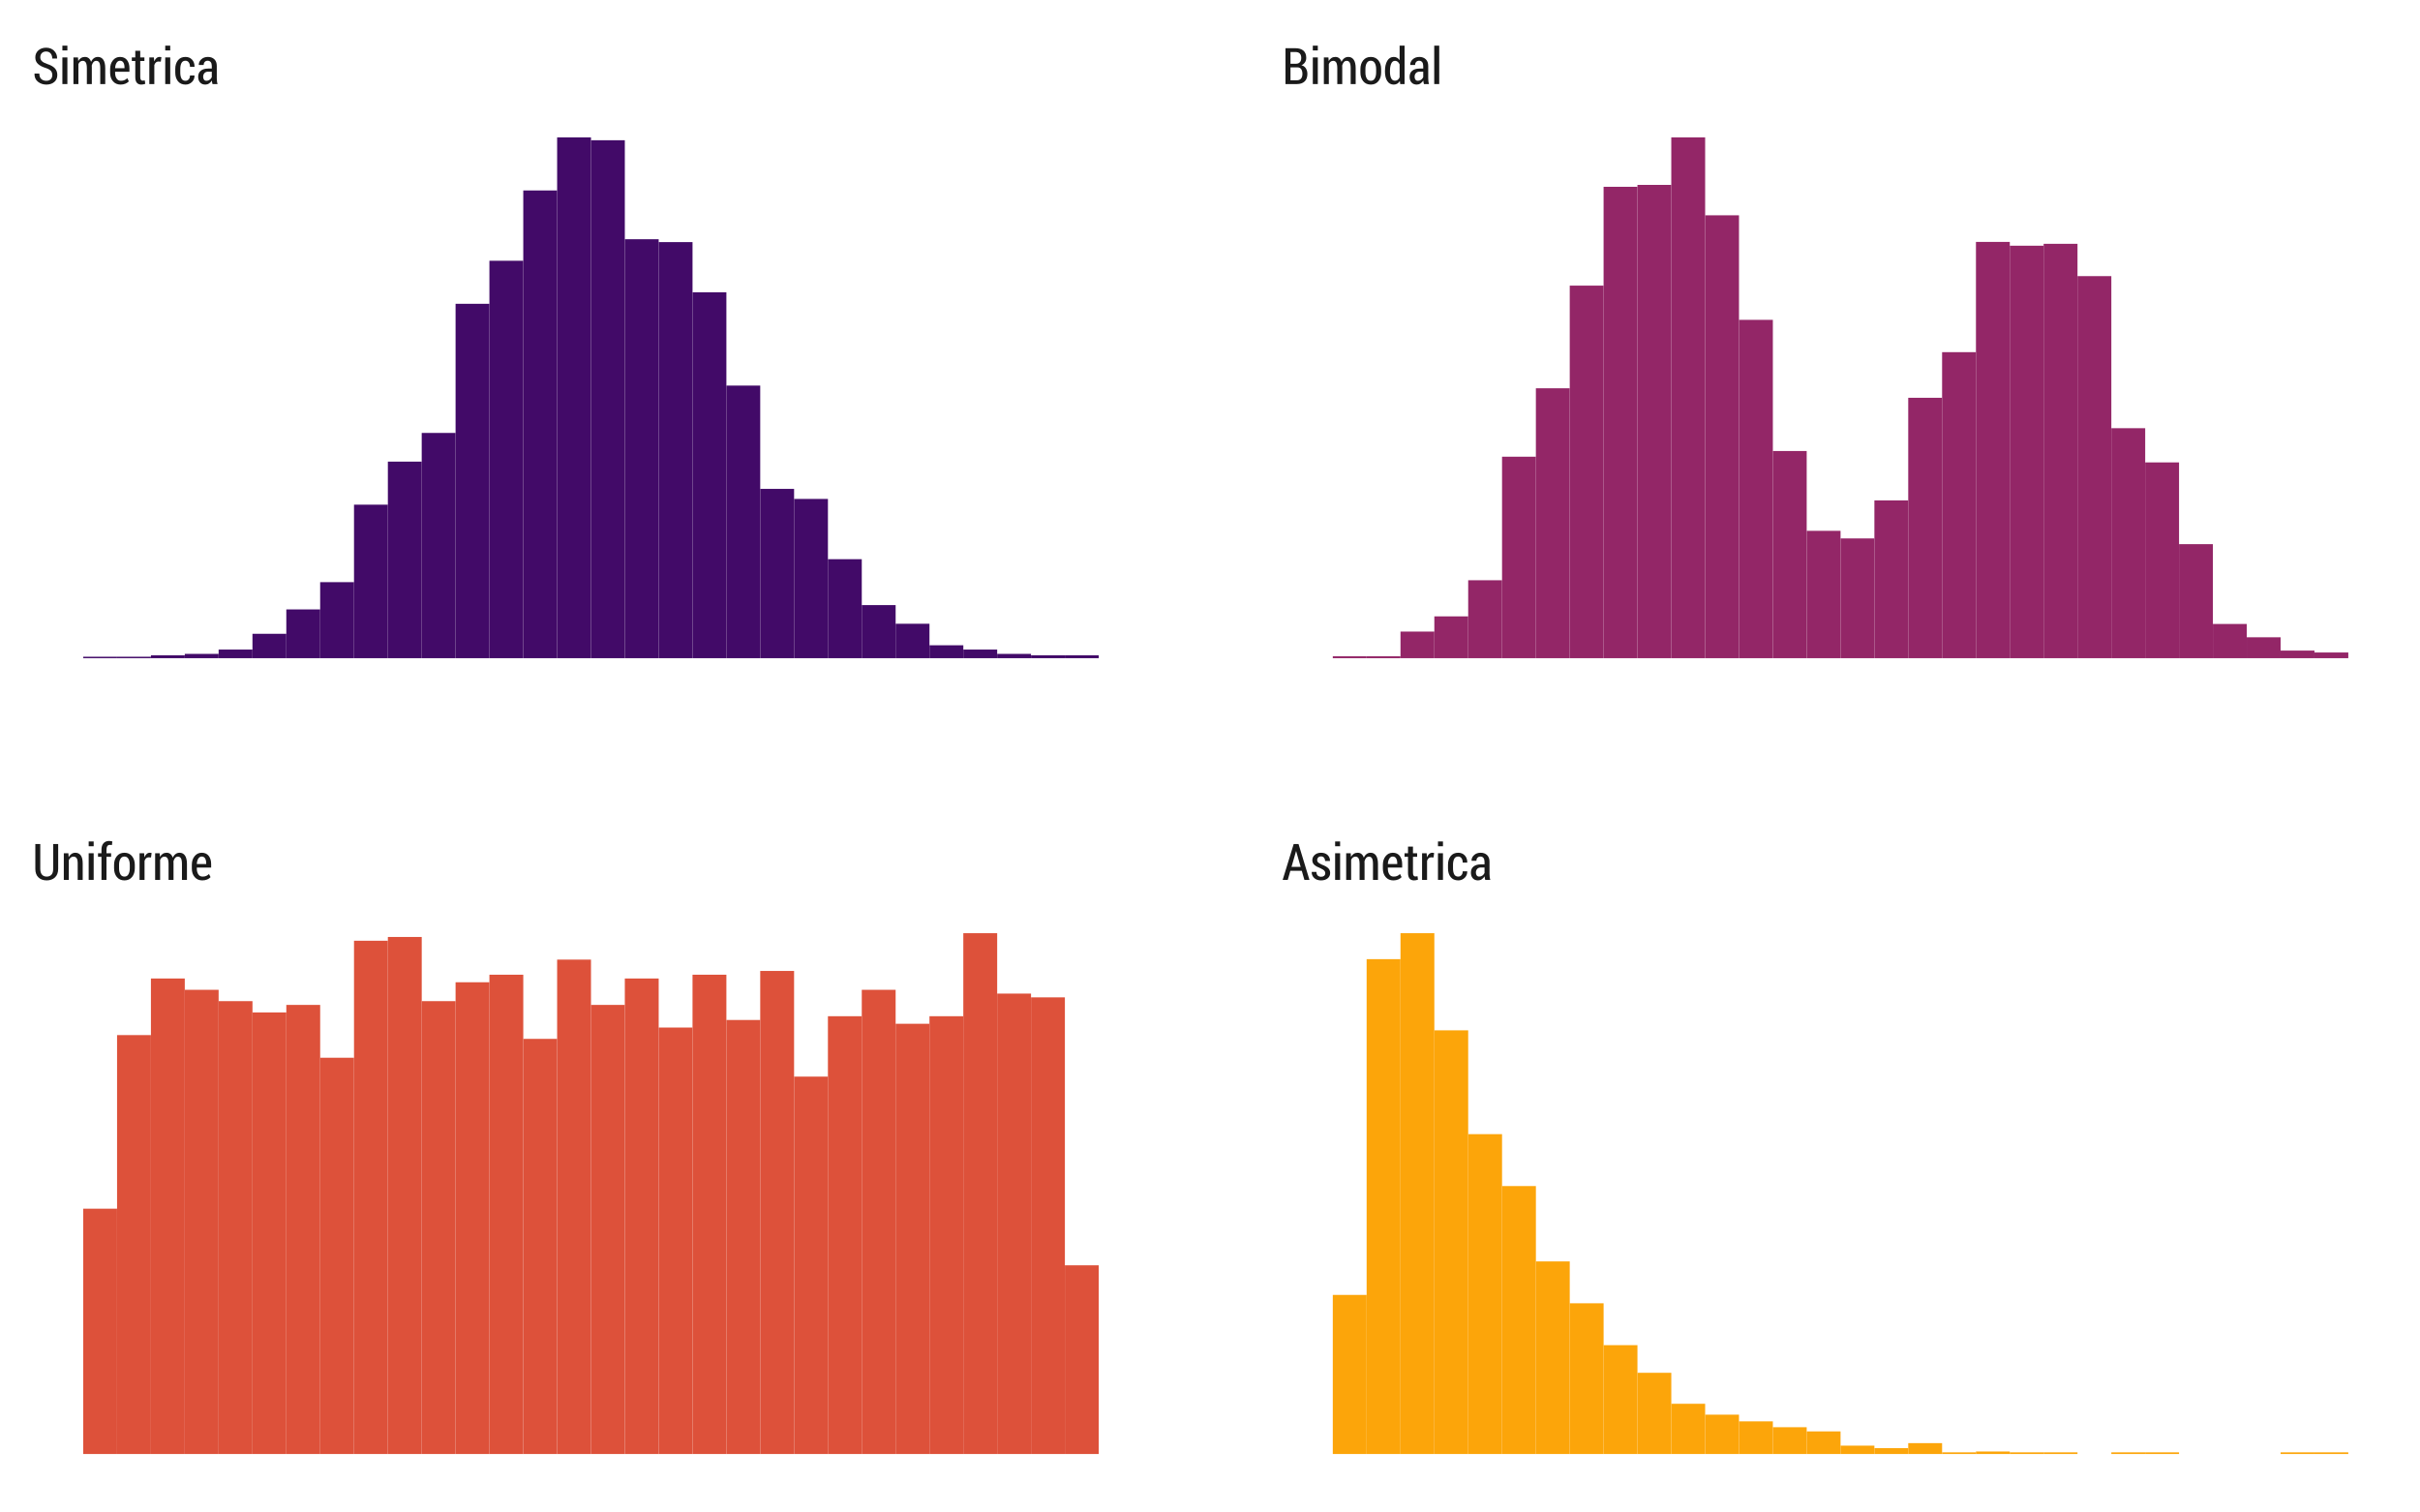 <?xml version="1.0" encoding="UTF-8"?>
<svg xmlns="http://www.w3.org/2000/svg" xmlns:xlink="http://www.w3.org/1999/xlink" width="576pt" height="360pt" viewBox="0 0 576 360" version="1.1">
<defs>
<g>
<symbol overflow="visible" id="glyph0-0">
<path style="stroke:none;" d="M 6.125 -8.531 L 6.125 -2.617 C 6.121 -1.734 5.867 -1.059 5.363 -0.586 C 4.855 -0.113 4.195 0.121 3.383 0.125 C 2.57 0.121 1.922 -0.113 1.43 -0.586 C 0.934 -1.059 0.684 -1.734 0.688 -2.617 L 0.688 -8.531 L 1.863 -8.531 L 1.863 -2.617 C 1.863 -2.004 2 -1.547 2.273 -1.242 C 2.547 -0.934 2.914 -0.777 3.383 -0.781 C 3.863 -0.777 4.246 -0.926 4.523 -1.227 C 4.797 -1.52 4.934 -1.984 4.938 -2.617 L 4.938 -8.531 Z M 6.125 -8.531 "/>
</symbol>
<symbol overflow="visible" id="glyph0-1">
<path style="stroke:none;" d="M 1.758 -6.34 L 1.82 -5.402 C 1.996 -5.73 2.219 -5.988 2.488 -6.176 C 2.758 -6.363 3.062 -6.457 3.406 -6.457 C 3.953 -6.457 4.387 -6.25 4.699 -5.84 C 5.008 -5.43 5.16 -4.793 5.164 -3.93 L 5.164 0 L 3.973 0 L 3.973 -3.922 C 3.973 -4.508 3.887 -4.926 3.719 -5.168 C 3.551 -5.41 3.297 -5.531 2.961 -5.531 C 2.711 -5.531 2.496 -5.453 2.312 -5.305 C 2.121 -5.148 1.969 -4.945 1.859 -4.695 L 1.859 0 L 0.668 0 L 0.668 -6.34 Z M 1.758 -6.34 "/>
</symbol>
<symbol overflow="visible" id="glyph0-2">
<path style="stroke:none;" d="M 1.945 0 L 0.758 0 L 0.758 -6.34 L 1.945 -6.34 Z M 1.945 -8.004 L 0.758 -8.004 L 0.758 -9.141 L 1.945 -9.141 Z M 1.945 -8.004 "/>
</symbol>
<symbol overflow="visible" id="glyph0-3">
<path style="stroke:none;" d="M 1.094 0 L 1.094 -5.492 L 0.273 -5.492 L 0.273 -6.34 L 1.094 -6.34 L 1.094 -7.156 C 1.09 -7.824 1.25 -8.344 1.578 -8.715 C 1.898 -9.078 2.352 -9.262 2.938 -9.266 C 3.047 -9.262 3.164 -9.25 3.281 -9.23 C 3.398 -9.207 3.531 -9.18 3.688 -9.141 L 3.57 -8.266 C 3.5 -8.285 3.426 -8.301 3.344 -8.312 C 3.262 -8.324 3.176 -8.332 3.082 -8.332 C 2.816 -8.332 2.617 -8.23 2.484 -8.027 C 2.352 -7.824 2.285 -7.531 2.285 -7.156 L 2.285 -6.34 L 3.391 -6.34 L 3.391 -5.492 L 2.285 -5.492 L 2.285 0 Z M 1.094 0 "/>
</symbol>
<symbol overflow="visible" id="glyph0-4">
<path style="stroke:none;" d="M 0.445 -3.57 C 0.445 -4.406 0.664 -5.098 1.105 -5.641 C 1.543 -6.184 2.145 -6.457 2.914 -6.457 C 3.672 -6.457 4.273 -6.184 4.715 -5.645 C 5.156 -5.102 5.379 -4.41 5.379 -3.57 L 5.379 -2.758 C 5.379 -1.91 5.156 -1.219 4.719 -0.68 C 4.277 -0.145 3.68 0.121 2.918 0.125 C 2.148 0.121 1.543 -0.145 1.105 -0.68 C 0.664 -1.219 0.445 -1.91 0.445 -2.758 Z M 1.633 -2.766 C 1.629 -2.184 1.734 -1.707 1.949 -1.336 C 2.156 -0.965 2.48 -0.777 2.918 -0.781 C 3.34 -0.777 3.656 -0.965 3.867 -1.336 C 4.078 -1.707 4.184 -2.184 4.188 -2.766 L 4.188 -3.574 C 4.184 -4.145 4.078 -4.617 3.867 -4.992 C 3.656 -5.367 3.336 -5.555 2.914 -5.555 C 2.477 -5.555 2.156 -5.367 1.949 -4.996 C 1.734 -4.621 1.629 -4.148 1.633 -3.574 Z M 1.633 -2.766 "/>
</symbol>
<symbol overflow="visible" id="glyph0-5">
<path style="stroke:none;" d="M 3.41 -5.336 L 2.852 -5.367 C 2.605 -5.367 2.402 -5.293 2.242 -5.145 C 2.078 -4.996 1.953 -4.785 1.867 -4.516 L 1.867 0 L 0.68 0 L 0.68 -6.34 L 1.766 -6.34 L 1.852 -5.383 C 1.984 -5.719 2.156 -5.98 2.371 -6.172 C 2.586 -6.359 2.836 -6.457 3.117 -6.457 C 3.195 -6.457 3.273 -6.449 3.355 -6.434 C 3.438 -6.418 3.504 -6.402 3.551 -6.387 Z M 3.41 -5.336 "/>
</symbol>
<symbol overflow="visible" id="glyph0-6">
<path style="stroke:none;" d="M 1.766 -6.34 L 1.828 -5.477 C 2 -5.785 2.219 -6.027 2.484 -6.199 C 2.75 -6.371 3.059 -6.457 3.414 -6.457 C 3.762 -6.457 4.062 -6.359 4.312 -6.164 C 4.562 -5.969 4.75 -5.676 4.883 -5.285 C 5.039 -5.652 5.258 -5.938 5.535 -6.145 C 5.805 -6.352 6.129 -6.457 6.508 -6.457 C 7.047 -6.457 7.473 -6.234 7.785 -5.789 C 8.094 -5.344 8.25 -4.668 8.25 -3.766 L 8.25 0 L 7.062 0 L 7.062 -3.773 C 7.059 -4.422 6.98 -4.875 6.82 -5.137 C 6.656 -5.398 6.418 -5.531 6.109 -5.531 C 5.84 -5.531 5.613 -5.426 5.434 -5.223 C 5.25 -5.012 5.121 -4.742 5.039 -4.406 C 5.031 -4.438 5.031 -4.387 5.043 -4.258 C 5.047 -4.125 5.051 -4.031 5.055 -3.973 L 5.055 0 L 3.875 0 L 3.875 -3.773 C 3.871 -4.402 3.789 -4.852 3.629 -5.125 C 3.461 -5.395 3.223 -5.531 2.914 -5.531 C 2.66 -5.531 2.449 -5.461 2.273 -5.324 C 2.094 -5.184 1.957 -4.992 1.863 -4.746 L 1.863 0 L 0.68 0 L 0.68 -6.34 Z M 1.766 -6.34 "/>
</symbol>
<symbol overflow="visible" id="glyph0-7">
<path style="stroke:none;" d="M 2.969 0.125 C 2.215 0.121 1.613 -0.137 1.16 -0.66 C 0.707 -1.18 0.48 -1.852 0.48 -2.672 L 0.48 -3.598 C 0.48 -4.426 0.699 -5.109 1.145 -5.648 C 1.586 -6.188 2.152 -6.457 2.836 -6.457 C 3.555 -6.457 4.105 -6.211 4.492 -5.719 C 4.879 -5.227 5.074 -4.566 5.074 -3.742 L 5.074 -2.922 L 1.664 -2.922 L 1.664 -2.672 C 1.664 -2.125 1.781 -1.672 2.023 -1.316 C 2.258 -0.957 2.602 -0.777 3.047 -0.781 C 3.375 -0.777 3.656 -0.828 3.891 -0.934 C 4.125 -1.035 4.348 -1.188 4.559 -1.391 L 4.934 -0.648 C 4.73 -0.422 4.461 -0.238 4.129 -0.094 C 3.789 0.051 3.402 0.121 2.969 0.125 Z M 2.836 -5.555 C 2.492 -5.555 2.215 -5.387 2.008 -5.051 C 1.801 -4.715 1.688 -4.289 1.664 -3.773 L 3.898 -3.773 L 3.898 -4.016 C 3.895 -4.465 3.805 -4.836 3.629 -5.125 C 3.445 -5.41 3.184 -5.555 2.836 -5.555 Z M 2.836 -5.555 "/>
</symbol>
<symbol overflow="visible" id="glyph0-8">
<path style="stroke:none;" d="M 4.703 -2.156 L 1.984 -2.156 L 1.367 0 L 0.156 0 L 2.781 -8.531 L 3.93 -8.531 L 6.531 0 L 5.328 0 Z M 2.262 -3.102 L 4.438 -3.102 L 3.367 -6.828 L 3.336 -6.828 Z M 2.262 -3.102 "/>
</symbol>
<symbol overflow="visible" id="glyph0-9">
<path style="stroke:none;" d="M 3.633 -1.586 C 3.633 -1.832 3.551 -2.039 3.391 -2.211 C 3.227 -2.379 2.922 -2.566 2.473 -2.773 C 1.816 -3.023 1.332 -3.293 1.02 -3.582 C 0.707 -3.867 0.551 -4.242 0.551 -4.699 C 0.551 -5.184 0.742 -5.598 1.125 -5.941 C 1.508 -6.285 2.012 -6.457 2.641 -6.457 C 3.293 -6.457 3.812 -6.27 4.199 -5.902 C 4.586 -5.531 4.773 -5.074 4.758 -4.523 L 4.746 -4.488 L 3.602 -4.488 C 3.598 -4.785 3.512 -5.043 3.348 -5.262 C 3.176 -5.48 2.941 -5.59 2.641 -5.59 C 2.34 -5.59 2.109 -5.504 1.945 -5.336 C 1.781 -5.168 1.699 -4.973 1.699 -4.746 C 1.699 -4.504 1.77 -4.312 1.91 -4.172 C 2.051 -4.031 2.359 -3.848 2.836 -3.621 C 3.5 -3.383 3.992 -3.109 4.312 -2.809 C 4.633 -2.504 4.793 -2.117 4.797 -1.648 C 4.793 -1.117 4.594 -0.691 4.199 -0.367 C 3.797 -0.039 3.273 0.121 2.633 0.125 C 1.93 0.121 1.379 -0.074 0.977 -0.469 C 0.574 -0.867 0.383 -1.332 0.406 -1.863 L 0.414 -1.898 L 1.523 -1.898 C 1.539 -1.484 1.652 -1.188 1.863 -1.008 C 2.074 -0.828 2.336 -0.738 2.648 -0.738 C 2.953 -0.738 3.191 -0.816 3.371 -0.973 C 3.543 -1.129 3.633 -1.332 3.633 -1.586 Z M 3.633 -1.586 "/>
</symbol>
<symbol overflow="visible" id="glyph0-10">
<path style="stroke:none;" d="M 2.195 -7.914 L 2.195 -6.34 L 3.188 -6.34 L 3.188 -5.492 L 2.195 -5.492 L 2.195 -1.719 C 2.191 -1.387 2.242 -1.152 2.344 -1.016 C 2.441 -0.875 2.566 -0.809 2.727 -0.809 C 2.816 -0.809 2.902 -0.812 2.984 -0.824 C 3.062 -0.836 3.16 -0.855 3.27 -0.879 L 3.391 -0.059 C 3.258 -0.004 3.109 0.039 2.945 0.074 C 2.777 0.105 2.605 0.121 2.43 0.125 C 1.98 0.121 1.633 -0.023 1.387 -0.316 C 1.137 -0.613 1.012 -1.078 1.016 -1.719 L 1.016 -5.492 L 0.188 -5.492 L 0.188 -6.34 L 1.016 -6.34 L 1.016 -7.914 Z M 2.195 -7.914 "/>
</symbol>
<symbol overflow="visible" id="glyph0-11">
<path style="stroke:none;" d="M 2.883 -0.781 C 3.18 -0.777 3.43 -0.891 3.633 -1.121 C 3.836 -1.348 3.938 -1.656 3.938 -2.039 L 5.004 -2.039 L 5.016 -2.004 C 5.031 -1.406 4.828 -0.902 4.41 -0.492 C 3.988 -0.082 3.48 0.121 2.883 0.125 C 2.094 0.121 1.488 -0.145 1.066 -0.68 C 0.645 -1.215 0.434 -1.895 0.438 -2.727 L 0.438 -3.598 C 0.434 -4.426 0.645 -5.109 1.066 -5.648 C 1.488 -6.188 2.09 -6.457 2.875 -6.457 C 3.512 -6.457 4.031 -6.242 4.438 -5.812 C 4.836 -5.383 5.031 -4.828 5.023 -4.156 L 5.004 -4.117 L 3.938 -4.117 C 3.938 -4.543 3.84 -4.891 3.648 -5.156 C 3.453 -5.422 3.195 -5.555 2.875 -5.555 C 2.418 -5.555 2.098 -5.367 1.91 -5 C 1.723 -4.629 1.629 -4.164 1.629 -3.605 L 1.629 -2.73 C 1.629 -2.156 1.723 -1.688 1.91 -1.324 C 2.098 -0.961 2.422 -0.777 2.883 -0.781 Z M 2.883 -0.781 "/>
</symbol>
<symbol overflow="visible" id="glyph0-12">
<path style="stroke:none;" d="M 3.906 0 C 3.863 -0.145 3.828 -0.285 3.801 -0.426 C 3.773 -0.562 3.758 -0.703 3.75 -0.844 C 3.57 -0.555 3.348 -0.32 3.086 -0.145 C 2.816 0.035 2.523 0.121 2.203 0.125 C 1.664 0.121 1.242 -0.043 0.945 -0.383 C 0.641 -0.719 0.492 -1.172 0.492 -1.742 C 0.492 -2.344 0.695 -2.82 1.109 -3.168 C 1.516 -3.512 2.098 -3.684 2.848 -3.688 L 3.734 -3.688 L 3.734 -4.332 C 3.73 -4.715 3.645 -5.016 3.477 -5.23 C 3.301 -5.445 3.059 -5.555 2.742 -5.555 C 2.453 -5.555 2.223 -5.457 2.051 -5.262 C 1.879 -5.066 1.793 -4.824 1.793 -4.535 L 0.664 -4.543 L 0.645 -4.578 C 0.625 -5.062 0.82 -5.5 1.23 -5.883 C 1.637 -6.266 2.164 -6.457 2.82 -6.457 C 3.441 -6.457 3.949 -6.27 4.34 -5.902 C 4.727 -5.531 4.922 -5.008 4.922 -4.324 L 4.922 -1.383 C 4.922 -1.137 4.934 -0.898 4.965 -0.672 C 4.988 -0.441 5.039 -0.219 5.109 0 Z M 2.473 -0.781 C 2.75 -0.777 3 -0.859 3.23 -1.027 C 3.457 -1.188 3.625 -1.395 3.734 -1.645 L 3.734 -2.945 L 2.828 -2.945 C 2.465 -2.941 2.184 -2.824 1.98 -2.594 C 1.777 -2.359 1.676 -2.074 1.68 -1.738 C 1.676 -1.449 1.746 -1.219 1.887 -1.043 C 2.023 -0.867 2.219 -0.777 2.473 -0.781 Z M 2.473 -0.781 "/>
</symbol>
<symbol overflow="visible" id="glyph0-13">
<path style="stroke:none;" d="M 4.727 -2.148 C 4.723 -2.551 4.609 -2.883 4.387 -3.141 C 4.156 -3.398 3.762 -3.625 3.199 -3.82 C 2.387 -4.062 1.762 -4.383 1.328 -4.781 C 0.895 -5.18 0.68 -5.703 0.68 -6.355 C 0.68 -7.023 0.918 -7.574 1.402 -8.008 C 1.879 -8.438 2.5 -8.652 3.266 -8.656 C 4.047 -8.652 4.684 -8.402 5.168 -7.906 C 5.652 -7.406 5.887 -6.809 5.871 -6.105 L 5.859 -6.07 L 4.719 -6.07 C 4.715 -6.566 4.586 -6.969 4.332 -7.281 C 4.074 -7.59 3.715 -7.746 3.25 -7.75 C 2.809 -7.746 2.469 -7.617 2.227 -7.359 C 1.984 -7.102 1.863 -6.77 1.867 -6.367 C 1.863 -6.004 1.992 -5.699 2.254 -5.449 C 2.508 -5.199 2.934 -4.973 3.531 -4.773 C 4.309 -4.527 4.902 -4.195 5.309 -3.781 C 5.715 -3.359 5.918 -2.82 5.918 -2.16 C 5.918 -1.457 5.676 -0.902 5.195 -0.492 C 4.715 -0.082 4.086 0.121 3.305 0.125 C 2.543 0.121 1.875 -0.102 1.309 -0.551 C 0.738 -1.004 0.465 -1.641 0.484 -2.461 L 0.5 -2.496 L 1.641 -2.496 C 1.641 -1.91 1.793 -1.477 2.102 -1.199 C 2.406 -0.918 2.809 -0.777 3.305 -0.781 C 3.75 -0.777 4.098 -0.902 4.348 -1.152 C 4.598 -1.398 4.723 -1.73 4.727 -2.148 Z M 4.727 -2.148 "/>
</symbol>
<symbol overflow="visible" id="glyph0-14">
<path style="stroke:none;" d="M 0.828 0 L 0.828 -8.531 L 3.203 -8.531 C 4.008 -8.531 4.637 -8.34 5.09 -7.957 C 5.539 -7.574 5.766 -7 5.766 -6.234 C 5.766 -5.828 5.66 -5.469 5.457 -5.16 C 5.246 -4.848 4.965 -4.621 4.605 -4.477 C 5.066 -4.375 5.418 -4.133 5.668 -3.75 C 5.91 -3.367 6.035 -2.922 6.039 -2.414 C 6.035 -1.625 5.812 -1.023 5.375 -0.617 C 4.93 -0.203 4.32 0 3.539 0 Z M 2.016 -3.977 L 2.016 -0.902 L 3.539 -0.902 C 3.961 -0.902 4.285 -1.031 4.516 -1.289 C 4.742 -1.547 4.855 -1.918 4.859 -2.406 C 4.855 -2.887 4.758 -3.27 4.566 -3.551 C 4.367 -3.832 4.066 -3.973 3.664 -3.977 Z M 2.016 -4.836 L 3.32 -4.836 C 3.707 -4.832 4.016 -4.953 4.242 -5.191 C 4.465 -5.426 4.574 -5.766 4.578 -6.215 C 4.574 -6.684 4.457 -7.035 4.227 -7.273 C 3.992 -7.508 3.652 -7.629 3.203 -7.629 L 2.016 -7.629 Z M 2.016 -4.836 "/>
</symbol>
<symbol overflow="visible" id="glyph0-15">
<path style="stroke:none;" d="M 0.457 -3.094 C 0.457 -4.102 0.637 -4.914 1.004 -5.531 C 1.367 -6.148 1.883 -6.457 2.547 -6.457 C 2.84 -6.457 3.105 -6.391 3.34 -6.258 C 3.574 -6.125 3.773 -5.934 3.945 -5.684 L 3.945 -9.141 L 5.125 -9.141 L 5.125 0 L 4.09 0 L 4 -0.727 C 3.832 -0.449 3.625 -0.238 3.383 -0.094 C 3.133 0.051 2.855 0.121 2.543 0.125 C 1.883 0.121 1.367 -0.156 1.004 -0.719 C 0.637 -1.277 0.457 -2.027 0.457 -2.969 Z M 1.648 -2.969 C 1.645 -2.301 1.742 -1.773 1.934 -1.383 C 2.121 -0.992 2.422 -0.797 2.844 -0.797 C 3.094 -0.797 3.312 -0.867 3.5 -1.008 C 3.68 -1.148 3.828 -1.344 3.945 -1.602 L 3.945 -4.68 C 3.828 -4.941 3.68 -5.148 3.5 -5.301 C 3.312 -5.453 3.098 -5.531 2.852 -5.531 C 2.438 -5.531 2.133 -5.305 1.941 -4.855 C 1.742 -4.406 1.645 -3.82 1.648 -3.094 Z M 1.648 -2.969 "/>
</symbol>
<symbol overflow="visible" id="glyph0-16">
<path style="stroke:none;" d="M 1.945 0 L 0.758 0 L 0.758 -9.141 L 1.945 -9.141 Z M 1.945 0 "/>
</symbol>
</g>
<clipPath id="clip1">
  <path d="M 7.723 26.5 L 274.602 26.5 L 274.602 163.859 L 7.723 163.859 Z M 7.723 26.5 "/>
</clipPath>
<clipPath id="clip2">
  <path d="M 7.723 215.918 L 274.602 215.918 L 274.602 353.277 L 7.723 353.277 Z M 7.723 215.918 "/>
</clipPath>
<clipPath id="clip3">
  <path d="M 305.141 26.5 L 572.02 26.5 L 572.02 163.859 L 305.141 163.859 Z M 305.141 26.5 "/>
</clipPath>
<clipPath id="clip4">
  <path d="M 305.141 215.918 L 572.02 215.918 L 572.02 353.277 L 305.141 353.277 Z M 305.141 215.918 "/>
</clipPath>
<clipPath id="clip5">
  <path d="M 7.723 194.398 L 274.602 194.398 L 274.602 216.918 L 7.723 216.918 Z M 7.723 194.398 "/>
</clipPath>
<clipPath id="clip6">
  <path d="M 305.141 194.398 L 572.02 194.398 L 572.02 216.918 L 305.141 216.918 Z M 305.141 194.398 "/>
</clipPath>
<clipPath id="clip7">
  <path d="M 7.723 4.98 L 274.602 4.98 L 274.602 27.5 L 7.723 27.5 Z M 7.723 4.98 "/>
</clipPath>
<clipPath id="clip8">
  <path d="M 305.141 4.98 L 572.02 4.98 L 572.02 27.5 L 305.141 27.5 Z M 305.141 4.98 "/>
</clipPath>
</defs>
<g id="surface1">
<rect x="0" y="0" width="576" height="360" style="fill:rgb(100%,100%,100%);fill-opacity:1;stroke:none;"/>
<g clip-path="url(#clip1)" clip-rule="nonzero">
<path style=" stroke:none;fill-rule:nonzero;fill:rgb(25.882%,3.922%,40.784%);fill-opacity:1;" d="M 19.805 156.66 L 27.863 156.66 L 27.863 156.32 L 19.805 156.32 Z M 19.805 156.66 "/>
<path style=" stroke:none;fill-rule:nonzero;fill:rgb(25.882%,3.922%,40.784%);fill-opacity:1;" d="M 27.863 156.66 L 35.922 156.66 L 35.922 156.32 L 27.863 156.32 Z M 27.863 156.66 "/>
<path style=" stroke:none;fill-rule:nonzero;fill:rgb(25.882%,3.922%,40.784%);fill-opacity:1;" d="M 35.922 156.66 L 43.98 156.66 L 43.98 155.977 L 35.922 155.977 Z M 35.922 156.66 "/>
<path style=" stroke:none;fill-rule:nonzero;fill:rgb(25.882%,3.922%,40.784%);fill-opacity:1;" d="M 43.977 156.66 L 52.035 156.66 L 52.035 155.637 L 43.977 155.637 Z M 43.977 156.66 "/>
<path style=" stroke:none;fill-rule:nonzero;fill:rgb(25.882%,3.922%,40.784%);fill-opacity:1;" d="M 52.035 156.66 L 60.094 156.66 L 60.094 154.609 L 52.035 154.609 Z M 52.035 156.66 "/>
<path style=" stroke:none;fill-rule:nonzero;fill:rgb(25.882%,3.922%,40.784%);fill-opacity:1;" d="M 60.09 156.66 L 68.148 156.66 L 68.148 150.855 L 60.09 150.855 Z M 60.09 156.66 "/>
<path style=" stroke:none;fill-rule:nonzero;fill:rgb(25.882%,3.922%,40.784%);fill-opacity:1;" d="M 68.148 156.66 L 76.207 156.66 L 76.207 145.051 L 68.148 145.051 Z M 68.148 156.66 "/>
<path style=" stroke:none;fill-rule:nonzero;fill:rgb(25.882%,3.922%,40.784%);fill-opacity:1;" d="M 76.203 156.66 L 84.262 156.66 L 84.262 138.562 L 76.203 138.562 Z M 76.203 156.66 "/>
<path style=" stroke:none;fill-rule:nonzero;fill:rgb(25.882%,3.922%,40.784%);fill-opacity:1;" d="M 84.262 156.66 L 92.32 156.66 L 92.32 120.121 L 84.262 120.121 Z M 84.262 156.66 "/>
<path style=" stroke:none;fill-rule:nonzero;fill:rgb(25.882%,3.922%,40.784%);fill-opacity:1;" d="M 92.32 156.66 L 100.379 156.66 L 100.379 109.875 L 92.32 109.875 Z M 92.32 156.66 "/>
<path style=" stroke:none;fill-rule:nonzero;fill:rgb(25.882%,3.922%,40.784%);fill-opacity:1;" d="M 100.375 156.66 L 108.434 156.66 L 108.434 103.047 L 100.375 103.047 Z M 100.375 156.66 "/>
<path style=" stroke:none;fill-rule:nonzero;fill:rgb(25.882%,3.922%,40.784%);fill-opacity:1;" d="M 108.434 156.66 L 116.492 156.66 L 116.492 72.309 L 108.434 72.309 Z M 108.434 156.66 "/>
<path style=" stroke:none;fill-rule:nonzero;fill:rgb(25.882%,3.922%,40.784%);fill-opacity:1;" d="M 116.488 156.66 L 124.547 156.66 L 124.547 62.066 L 116.488 62.066 Z M 116.488 156.66 "/>
<path style=" stroke:none;fill-rule:nonzero;fill:rgb(25.882%,3.922%,40.784%);fill-opacity:1;" d="M 124.547 156.66 L 132.605 156.66 L 132.605 45.332 L 124.547 45.332 Z M 124.547 156.66 "/>
<path style=" stroke:none;fill-rule:nonzero;fill:rgb(25.882%,3.922%,40.784%);fill-opacity:1;" d="M 132.605 156.66 L 140.664 156.66 L 140.664 32.695 L 132.605 32.695 Z M 132.605 156.66 "/>
<path style=" stroke:none;fill-rule:nonzero;fill:rgb(25.882%,3.922%,40.784%);fill-opacity:1;" d="M 140.66 156.66 L 148.719 156.66 L 148.719 33.379 L 140.66 33.379 Z M 140.66 156.66 "/>
<path style=" stroke:none;fill-rule:nonzero;fill:rgb(25.882%,3.922%,40.784%);fill-opacity:1;" d="M 148.719 156.66 L 156.777 156.66 L 156.777 56.941 L 148.719 56.941 Z M 148.719 156.66 "/>
<path style=" stroke:none;fill-rule:nonzero;fill:rgb(25.882%,3.922%,40.784%);fill-opacity:1;" d="M 156.773 156.66 L 164.832 156.66 L 164.832 57.625 L 156.773 57.625 Z M 156.773 156.66 "/>
<path style=" stroke:none;fill-rule:nonzero;fill:rgb(25.882%,3.922%,40.784%);fill-opacity:1;" d="M 164.832 156.66 L 172.891 156.66 L 172.891 69.578 L 164.832 69.578 Z M 164.832 156.66 "/>
<path style=" stroke:none;fill-rule:nonzero;fill:rgb(25.882%,3.922%,40.784%);fill-opacity:1;" d="M 172.887 156.66 L 180.945 156.66 L 180.945 91.777 L 172.887 91.777 Z M 172.887 156.66 "/>
<path style=" stroke:none;fill-rule:nonzero;fill:rgb(25.882%,3.922%,40.784%);fill-opacity:1;" d="M 180.945 156.66 L 189.004 156.66 L 189.004 116.363 L 180.945 116.363 Z M 180.945 156.66 "/>
<path style=" stroke:none;fill-rule:nonzero;fill:rgb(25.882%,3.922%,40.784%);fill-opacity:1;" d="M 189.004 156.66 L 197.062 156.66 L 197.062 118.754 L 189.004 118.754 Z M 189.004 156.66 "/>
<path style=" stroke:none;fill-rule:nonzero;fill:rgb(25.882%,3.922%,40.784%);fill-opacity:1;" d="M 197.059 156.66 L 205.117 156.66 L 205.117 133.098 L 197.059 133.098 Z M 197.059 156.66 "/>
<path style=" stroke:none;fill-rule:nonzero;fill:rgb(25.882%,3.922%,40.784%);fill-opacity:1;" d="M 205.117 156.66 L 213.176 156.66 L 213.176 144.023 L 205.117 144.023 Z M 205.117 156.66 "/>
<path style=" stroke:none;fill-rule:nonzero;fill:rgb(25.882%,3.922%,40.784%);fill-opacity:1;" d="M 213.172 156.66 L 221.23 156.66 L 221.23 148.465 L 213.172 148.465 Z M 213.172 156.66 "/>
<path style=" stroke:none;fill-rule:nonzero;fill:rgb(25.882%,3.922%,40.784%);fill-opacity:1;" d="M 221.23 156.66 L 229.289 156.66 L 229.289 153.586 L 221.23 153.586 Z M 221.23 156.66 "/>
<path style=" stroke:none;fill-rule:nonzero;fill:rgb(25.882%,3.922%,40.784%);fill-opacity:1;" d="M 229.285 156.66 L 237.344 156.66 L 237.344 154.609 L 229.285 154.609 Z M 229.285 156.66 "/>
<path style=" stroke:none;fill-rule:nonzero;fill:rgb(25.882%,3.922%,40.784%);fill-opacity:1;" d="M 237.344 156.66 L 245.402 156.66 L 245.402 155.637 L 237.344 155.637 Z M 237.344 156.66 "/>
<path style=" stroke:none;fill-rule:nonzero;fill:rgb(25.882%,3.922%,40.784%);fill-opacity:1;" d="M 245.402 156.66 L 253.461 156.66 L 253.461 155.977 L 245.402 155.977 Z M 245.402 156.66 "/>
<path style=" stroke:none;fill-rule:nonzero;fill:rgb(25.882%,3.922%,40.784%);fill-opacity:1;" d="M 253.457 156.66 L 261.516 156.66 L 261.516 155.977 L 253.457 155.977 Z M 253.457 156.66 "/>
</g>
<g clip-path="url(#clip2)" clip-rule="nonzero">
<path style=" stroke:none;fill-rule:nonzero;fill:rgb(86.667%,31.765%,22.745%);fill-opacity:1;" d="M 19.805 346.082 L 27.863 346.082 L 27.863 287.691 L 19.805 287.691 Z M 19.805 346.082 "/>
<path style=" stroke:none;fill-rule:nonzero;fill:rgb(86.667%,31.765%,22.745%);fill-opacity:1;" d="M 27.863 346.082 L 35.922 346.082 L 35.922 246.371 L 27.863 246.371 Z M 27.863 346.082 "/>
<path style=" stroke:none;fill-rule:nonzero;fill:rgb(86.667%,31.765%,22.745%);fill-opacity:1;" d="M 35.922 346.082 L 43.98 346.082 L 43.98 232.898 L 35.922 232.898 Z M 35.922 346.082 "/>
<path style=" stroke:none;fill-rule:nonzero;fill:rgb(86.667%,31.765%,22.745%);fill-opacity:1;" d="M 43.977 346.082 L 52.035 346.082 L 52.035 235.594 L 43.977 235.594 Z M 43.977 346.082 "/>
<path style=" stroke:none;fill-rule:nonzero;fill:rgb(86.667%,31.765%,22.745%);fill-opacity:1;" d="M 52.035 346.082 L 60.094 346.082 L 60.094 238.289 L 52.035 238.289 Z M 52.035 346.082 "/>
<path style=" stroke:none;fill-rule:nonzero;fill:rgb(86.667%,31.765%,22.745%);fill-opacity:1;" d="M 60.09 346.082 L 68.148 346.082 L 68.148 240.98 L 60.09 240.98 Z M 60.09 346.082 "/>
<path style=" stroke:none;fill-rule:nonzero;fill:rgb(86.667%,31.765%,22.745%);fill-opacity:1;" d="M 68.148 346.082 L 76.207 346.082 L 76.207 239.188 L 68.148 239.188 Z M 68.148 346.082 "/>
<path style=" stroke:none;fill-rule:nonzero;fill:rgb(86.667%,31.765%,22.745%);fill-opacity:1;" d="M 76.203 346.082 L 84.262 346.082 L 84.262 251.762 L 76.203 251.762 Z M 76.203 346.082 "/>
<path style=" stroke:none;fill-rule:nonzero;fill:rgb(86.667%,31.765%,22.745%);fill-opacity:1;" d="M 84.262 346.082 L 92.32 346.082 L 92.32 223.914 L 84.262 223.914 Z M 84.262 346.082 "/>
<path style=" stroke:none;fill-rule:nonzero;fill:rgb(86.667%,31.765%,22.745%);fill-opacity:1;" d="M 92.32 346.082 L 100.379 346.082 L 100.379 223.016 L 92.32 223.016 Z M 92.32 346.082 "/>
<path style=" stroke:none;fill-rule:nonzero;fill:rgb(86.667%,31.765%,22.745%);fill-opacity:1;" d="M 100.375 346.082 L 108.434 346.082 L 108.434 238.289 L 100.375 238.289 Z M 100.375 346.082 "/>
<path style=" stroke:none;fill-rule:nonzero;fill:rgb(86.667%,31.765%,22.745%);fill-opacity:1;" d="M 108.434 346.082 L 116.492 346.082 L 116.492 233.797 L 108.434 233.797 Z M 108.434 346.082 "/>
<path style=" stroke:none;fill-rule:nonzero;fill:rgb(86.667%,31.765%,22.745%);fill-opacity:1;" d="M 116.488 346.082 L 124.547 346.082 L 124.547 232 L 116.488 232 Z M 116.488 346.082 "/>
<path style=" stroke:none;fill-rule:nonzero;fill:rgb(86.667%,31.765%,22.745%);fill-opacity:1;" d="M 124.547 346.082 L 132.605 346.082 L 132.605 247.27 L 124.547 247.27 Z M 124.547 346.082 "/>
<path style=" stroke:none;fill-rule:nonzero;fill:rgb(86.667%,31.765%,22.745%);fill-opacity:1;" d="M 132.605 346.082 L 140.664 346.082 L 140.664 228.406 L 132.605 228.406 Z M 132.605 346.082 "/>
<path style=" stroke:none;fill-rule:nonzero;fill:rgb(86.667%,31.765%,22.745%);fill-opacity:1;" d="M 140.66 346.082 L 148.719 346.082 L 148.719 239.188 L 140.66 239.188 Z M 140.66 346.082 "/>
<path style=" stroke:none;fill-rule:nonzero;fill:rgb(86.667%,31.765%,22.745%);fill-opacity:1;" d="M 148.719 346.082 L 156.777 346.082 L 156.777 232.898 L 148.719 232.898 Z M 148.719 346.082 "/>
<path style=" stroke:none;fill-rule:nonzero;fill:rgb(86.667%,31.765%,22.745%);fill-opacity:1;" d="M 156.773 346.082 L 164.832 346.082 L 164.832 244.574 L 156.773 244.574 Z M 156.773 346.082 "/>
<path style=" stroke:none;fill-rule:nonzero;fill:rgb(86.667%,31.765%,22.745%);fill-opacity:1;" d="M 164.832 346.082 L 172.891 346.082 L 172.891 232 L 164.832 232 Z M 164.832 346.082 "/>
<path style=" stroke:none;fill-rule:nonzero;fill:rgb(86.667%,31.765%,22.745%);fill-opacity:1;" d="M 172.887 346.082 L 180.945 346.082 L 180.945 242.777 L 172.887 242.777 Z M 172.887 346.082 "/>
<path style=" stroke:none;fill-rule:nonzero;fill:rgb(86.667%,31.765%,22.745%);fill-opacity:1;" d="M 180.945 346.082 L 189.004 346.082 L 189.004 231.102 L 180.945 231.102 Z M 180.945 346.082 "/>
<path style=" stroke:none;fill-rule:nonzero;fill:rgb(86.667%,31.765%,22.745%);fill-opacity:1;" d="M 189.004 346.082 L 197.062 346.082 L 197.062 256.254 L 189.004 256.254 Z M 189.004 346.082 "/>
<path style=" stroke:none;fill-rule:nonzero;fill:rgb(86.667%,31.765%,22.745%);fill-opacity:1;" d="M 197.059 346.082 L 205.117 346.082 L 205.117 241.879 L 197.059 241.879 Z M 197.059 346.082 "/>
<path style=" stroke:none;fill-rule:nonzero;fill:rgb(86.667%,31.765%,22.745%);fill-opacity:1;" d="M 205.117 346.082 L 213.176 346.082 L 213.176 235.594 L 205.117 235.594 Z M 205.117 346.082 "/>
<path style=" stroke:none;fill-rule:nonzero;fill:rgb(86.667%,31.765%,22.745%);fill-opacity:1;" d="M 213.172 346.082 L 221.23 346.082 L 221.23 243.676 L 213.172 243.676 Z M 213.172 346.082 "/>
<path style=" stroke:none;fill-rule:nonzero;fill:rgb(86.667%,31.765%,22.745%);fill-opacity:1;" d="M 221.23 346.082 L 229.289 346.082 L 229.289 241.879 L 221.23 241.879 Z M 221.23 346.082 "/>
<path style=" stroke:none;fill-rule:nonzero;fill:rgb(86.667%,31.765%,22.745%);fill-opacity:1;" d="M 229.285 346.082 L 237.344 346.082 L 237.344 222.117 L 229.285 222.117 Z M 229.285 346.082 "/>
<path style=" stroke:none;fill-rule:nonzero;fill:rgb(86.667%,31.765%,22.745%);fill-opacity:1;" d="M 237.344 346.082 L 245.402 346.082 L 245.402 236.492 L 237.344 236.492 Z M 237.344 346.082 "/>
<path style=" stroke:none;fill-rule:nonzero;fill:rgb(86.667%,31.765%,22.745%);fill-opacity:1;" d="M 245.402 346.082 L 253.461 346.082 L 253.461 237.391 L 245.402 237.391 Z M 245.402 346.082 "/>
<path style=" stroke:none;fill-rule:nonzero;fill:rgb(86.667%,31.765%,22.745%);fill-opacity:1;" d="M 253.457 346.082 L 261.516 346.082 L 261.516 301.168 L 253.457 301.168 Z M 253.457 346.082 "/>
</g>
<g clip-path="url(#clip3)" clip-rule="nonzero">
<path style=" stroke:none;fill-rule:nonzero;fill:rgb(57.647%,14.902%,40.392%);fill-opacity:1;" d="M 317.227 156.66 L 325.285 156.66 L 325.285 156.207 L 317.227 156.207 Z M 317.227 156.66 "/>
<path style=" stroke:none;fill-rule:nonzero;fill:rgb(57.647%,14.902%,40.392%);fill-opacity:1;" d="M 325.281 156.66 L 333.34 156.66 L 333.34 156.207 L 325.281 156.207 Z M 325.281 156.66 "/>
<path style=" stroke:none;fill-rule:nonzero;fill:rgb(57.647%,14.902%,40.392%);fill-opacity:1;" d="M 333.34 156.66 L 341.398 156.66 L 341.398 150.328 L 333.34 150.328 Z M 333.34 156.66 "/>
<path style=" stroke:none;fill-rule:nonzero;fill:rgb(57.647%,14.902%,40.392%);fill-opacity:1;" d="M 341.395 156.66 L 349.453 156.66 L 349.453 146.707 L 341.395 146.707 Z M 341.395 156.66 "/>
<path style=" stroke:none;fill-rule:nonzero;fill:rgb(57.647%,14.902%,40.392%);fill-opacity:1;" d="M 349.453 156.66 L 357.512 156.66 L 357.512 138.109 L 349.453 138.109 Z M 349.453 156.66 "/>
<path style=" stroke:none;fill-rule:nonzero;fill:rgb(57.647%,14.902%,40.392%);fill-opacity:1;" d="M 357.512 156.66 L 365.57 156.66 L 365.57 108.703 L 357.512 108.703 Z M 357.512 156.66 "/>
<path style=" stroke:none;fill-rule:nonzero;fill:rgb(57.647%,14.902%,40.392%);fill-opacity:1;" d="M 365.566 156.66 L 373.625 156.66 L 373.625 92.418 L 365.566 92.418 Z M 365.566 156.66 "/>
<path style=" stroke:none;fill-rule:nonzero;fill:rgb(57.647%,14.902%,40.392%);fill-opacity:1;" d="M 373.625 156.66 L 381.684 156.66 L 381.684 67.984 L 373.625 67.984 Z M 373.625 156.66 "/>
<path style=" stroke:none;fill-rule:nonzero;fill:rgb(57.647%,14.902%,40.392%);fill-opacity:1;" d="M 381.68 156.66 L 389.738 156.66 L 389.738 44.461 L 381.68 44.461 Z M 381.68 156.66 "/>
<path style=" stroke:none;fill-rule:nonzero;fill:rgb(57.647%,14.902%,40.392%);fill-opacity:1;" d="M 389.738 156.66 L 397.797 156.66 L 397.797 44.008 L 389.738 44.008 Z M 389.738 156.66 "/>
<path style=" stroke:none;fill-rule:nonzero;fill:rgb(57.647%,14.902%,40.392%);fill-opacity:1;" d="M 397.793 156.66 L 405.852 156.66 L 405.852 32.695 L 397.793 32.695 Z M 397.793 156.66 "/>
<path style=" stroke:none;fill-rule:nonzero;fill:rgb(57.647%,14.902%,40.392%);fill-opacity:1;" d="M 405.852 156.66 L 413.91 156.66 L 413.91 51.246 L 405.852 51.246 Z M 405.852 156.66 "/>
<path style=" stroke:none;fill-rule:nonzero;fill:rgb(57.647%,14.902%,40.392%);fill-opacity:1;" d="M 413.91 156.66 L 421.969 156.66 L 421.969 76.129 L 413.91 76.129 Z M 413.91 156.66 "/>
<path style=" stroke:none;fill-rule:nonzero;fill:rgb(57.647%,14.902%,40.392%);fill-opacity:1;" d="M 421.965 156.66 L 430.023 156.66 L 430.023 107.348 L 421.965 107.348 Z M 421.965 156.66 "/>
<path style=" stroke:none;fill-rule:nonzero;fill:rgb(57.647%,14.902%,40.392%);fill-opacity:1;" d="M 430.023 156.66 L 438.082 156.66 L 438.082 126.348 L 430.023 126.348 Z M 430.023 156.66 "/>
<path style=" stroke:none;fill-rule:nonzero;fill:rgb(57.647%,14.902%,40.392%);fill-opacity:1;" d="M 438.078 156.66 L 446.137 156.66 L 446.137 128.156 L 438.078 128.156 Z M 438.078 156.66 "/>
<path style=" stroke:none;fill-rule:nonzero;fill:rgb(57.647%,14.902%,40.392%);fill-opacity:1;" d="M 446.137 156.66 L 454.195 156.66 L 454.195 119.109 L 446.137 119.109 Z M 446.137 156.66 "/>
<path style=" stroke:none;fill-rule:nonzero;fill:rgb(57.647%,14.902%,40.392%);fill-opacity:1;" d="M 454.191 156.66 L 462.25 156.66 L 462.25 94.68 L 454.191 94.68 Z M 454.191 156.66 "/>
<path style=" stroke:none;fill-rule:nonzero;fill:rgb(57.647%,14.902%,40.392%);fill-opacity:1;" d="M 462.25 156.66 L 470.309 156.66 L 470.309 83.82 L 462.25 83.82 Z M 462.25 156.66 "/>
<path style=" stroke:none;fill-rule:nonzero;fill:rgb(57.647%,14.902%,40.392%);fill-opacity:1;" d="M 470.309 156.66 L 478.367 156.66 L 478.367 57.578 L 470.309 57.578 Z M 470.309 156.66 "/>
<path style=" stroke:none;fill-rule:nonzero;fill:rgb(57.647%,14.902%,40.392%);fill-opacity:1;" d="M 478.363 156.66 L 486.422 156.66 L 486.422 58.484 L 478.363 58.484 Z M 478.363 156.66 "/>
<path style=" stroke:none;fill-rule:nonzero;fill:rgb(57.647%,14.902%,40.392%);fill-opacity:1;" d="M 486.422 156.66 L 494.48 156.66 L 494.48 58.031 L 486.422 58.031 Z M 486.422 156.66 "/>
<path style=" stroke:none;fill-rule:nonzero;fill:rgb(57.647%,14.902%,40.392%);fill-opacity:1;" d="M 494.477 156.66 L 502.535 156.66 L 502.535 65.723 L 494.477 65.723 Z M 494.477 156.66 "/>
<path style=" stroke:none;fill-rule:nonzero;fill:rgb(57.647%,14.902%,40.392%);fill-opacity:1;" d="M 502.535 156.66 L 510.594 156.66 L 510.594 101.918 L 502.535 101.918 Z M 502.535 156.66 "/>
<path style=" stroke:none;fill-rule:nonzero;fill:rgb(57.647%,14.902%,40.392%);fill-opacity:1;" d="M 510.59 156.66 L 518.648 156.66 L 518.648 110.062 L 510.59 110.062 Z M 510.59 156.66 "/>
<path style=" stroke:none;fill-rule:nonzero;fill:rgb(57.647%,14.902%,40.392%);fill-opacity:1;" d="M 518.648 156.66 L 526.707 156.66 L 526.707 129.516 L 518.648 129.516 Z M 518.648 156.66 "/>
<path style=" stroke:none;fill-rule:nonzero;fill:rgb(57.647%,14.902%,40.392%);fill-opacity:1;" d="M 526.707 156.66 L 534.766 156.66 L 534.766 148.516 L 526.707 148.516 Z M 526.707 156.66 "/>
<path style=" stroke:none;fill-rule:nonzero;fill:rgb(57.647%,14.902%,40.392%);fill-opacity:1;" d="M 534.762 156.66 L 542.82 156.66 L 542.82 151.684 L 534.762 151.684 Z M 534.762 156.66 "/>
<path style=" stroke:none;fill-rule:nonzero;fill:rgb(57.647%,14.902%,40.392%);fill-opacity:1;" d="M 542.82 156.66 L 550.879 156.66 L 550.879 154.852 L 542.82 154.852 Z M 542.82 156.66 "/>
<path style=" stroke:none;fill-rule:nonzero;fill:rgb(57.647%,14.902%,40.392%);fill-opacity:1;" d="M 550.875 156.66 L 558.934 156.66 L 558.934 155.305 L 550.875 155.305 Z M 550.875 156.66 "/>
</g>
<g clip-path="url(#clip4)" clip-rule="nonzero">
<path style=" stroke:none;fill-rule:nonzero;fill:rgb(98.824%,64.706%,3.922%);fill-opacity:1;" d="M 317.227 346.082 L 325.285 346.082 L 325.285 308.215 L 317.227 308.215 Z M 317.227 346.082 "/>
<path style=" stroke:none;fill-rule:nonzero;fill:rgb(98.824%,64.706%,3.922%);fill-opacity:1;" d="M 325.281 346.082 L 333.34 346.082 L 333.34 228.297 L 325.281 228.297 Z M 325.281 346.082 "/>
<path style=" stroke:none;fill-rule:nonzero;fill:rgb(98.824%,64.706%,3.922%);fill-opacity:1;" d="M 333.34 346.082 L 341.398 346.082 L 341.398 222.117 L 333.34 222.117 Z M 333.34 346.082 "/>
<path style=" stroke:none;fill-rule:nonzero;fill:rgb(98.824%,64.706%,3.922%);fill-opacity:1;" d="M 341.395 346.082 L 349.453 346.082 L 349.453 245.238 L 341.395 245.238 Z M 341.395 346.082 "/>
<path style=" stroke:none;fill-rule:nonzero;fill:rgb(98.824%,64.706%,3.922%);fill-opacity:1;" d="M 349.453 346.082 L 357.512 346.082 L 357.512 269.949 L 349.453 269.949 Z M 349.453 346.082 "/>
<path style=" stroke:none;fill-rule:nonzero;fill:rgb(98.824%,64.706%,3.922%);fill-opacity:1;" d="M 357.512 346.082 L 365.57 346.082 L 365.57 282.305 L 357.512 282.305 Z M 357.512 346.082 "/>
<path style=" stroke:none;fill-rule:nonzero;fill:rgb(98.824%,64.706%,3.922%);fill-opacity:1;" d="M 365.566 346.082 L 373.625 346.082 L 373.625 300.242 L 365.566 300.242 Z M 365.566 346.082 "/>
<path style=" stroke:none;fill-rule:nonzero;fill:rgb(98.824%,64.706%,3.922%);fill-opacity:1;" d="M 373.625 346.082 L 381.684 346.082 L 381.684 310.207 L 373.625 310.207 Z M 373.625 346.082 "/>
<path style=" stroke:none;fill-rule:nonzero;fill:rgb(98.824%,64.706%,3.922%);fill-opacity:1;" d="M 381.68 346.082 L 389.738 346.082 L 389.738 320.172 L 381.68 320.172 Z M 381.68 346.082 "/>
<path style=" stroke:none;fill-rule:nonzero;fill:rgb(98.824%,64.706%,3.922%);fill-opacity:1;" d="M 389.738 346.082 L 397.797 346.082 L 397.797 326.75 L 389.738 326.75 Z M 389.738 346.082 "/>
<path style=" stroke:none;fill-rule:nonzero;fill:rgb(98.824%,64.706%,3.922%);fill-opacity:1;" d="M 397.793 346.082 L 405.852 346.082 L 405.852 334.125 L 397.793 334.125 Z M 397.793 346.082 "/>
<path style=" stroke:none;fill-rule:nonzero;fill:rgb(98.824%,64.706%,3.922%);fill-opacity:1;" d="M 405.852 346.082 L 413.91 346.082 L 413.91 336.715 L 405.852 336.715 Z M 405.852 346.082 "/>
<path style=" stroke:none;fill-rule:nonzero;fill:rgb(98.824%,64.706%,3.922%);fill-opacity:1;" d="M 413.91 346.082 L 421.969 346.082 L 421.969 338.309 L 413.91 338.309 Z M 413.91 346.082 "/>
<path style=" stroke:none;fill-rule:nonzero;fill:rgb(98.824%,64.706%,3.922%);fill-opacity:1;" d="M 421.965 346.082 L 430.023 346.082 L 430.023 339.703 L 421.965 339.703 Z M 421.965 346.082 "/>
<path style=" stroke:none;fill-rule:nonzero;fill:rgb(98.824%,64.706%,3.922%);fill-opacity:1;" d="M 430.023 346.082 L 438.082 346.082 L 438.082 340.699 L 430.023 340.699 Z M 430.023 346.082 "/>
<path style=" stroke:none;fill-rule:nonzero;fill:rgb(98.824%,64.706%,3.922%);fill-opacity:1;" d="M 438.078 346.082 L 446.137 346.082 L 446.137 344.09 L 438.078 344.09 Z M 438.078 346.082 "/>
<path style=" stroke:none;fill-rule:nonzero;fill:rgb(98.824%,64.706%,3.922%);fill-opacity:1;" d="M 446.137 346.082 L 454.195 346.082 L 454.195 344.688 L 446.137 344.688 Z M 446.137 346.082 "/>
<path style=" stroke:none;fill-rule:nonzero;fill:rgb(98.824%,64.706%,3.922%);fill-opacity:1;" d="M 454.191 346.082 L 462.25 346.082 L 462.25 343.492 L 454.191 343.492 Z M 454.191 346.082 "/>
<path style=" stroke:none;fill-rule:nonzero;fill:rgb(98.824%,64.706%,3.922%);fill-opacity:1;" d="M 462.25 346.082 L 470.309 346.082 L 470.309 345.684 L 462.25 345.684 Z M 462.25 346.082 "/>
<path style=" stroke:none;fill-rule:nonzero;fill:rgb(98.824%,64.706%,3.922%);fill-opacity:1;" d="M 470.309 346.082 L 478.367 346.082 L 478.367 345.484 L 470.309 345.484 Z M 470.309 346.082 "/>
<path style=" stroke:none;fill-rule:nonzero;fill:rgb(98.824%,64.706%,3.922%);fill-opacity:1;" d="M 478.363 346.082 L 486.422 346.082 L 486.422 345.684 L 478.363 345.684 Z M 478.363 346.082 "/>
<path style=" stroke:none;fill-rule:nonzero;fill:rgb(98.824%,64.706%,3.922%);fill-opacity:1;" d="M 486.422 346.082 L 494.48 346.082 L 494.48 345.684 L 486.422 345.684 Z M 486.422 346.082 "/>
<path style=" stroke:none;fill-rule:nonzero;fill:rgb(98.824%,64.706%,3.922%);fill-opacity:1;" d="M 494.477 346.082 L 502.535 346.082 Z M 494.477 346.082 "/>
<path style=" stroke:none;fill-rule:nonzero;fill:rgb(98.824%,64.706%,3.922%);fill-opacity:1;" d="M 502.535 346.082 L 510.594 346.082 L 510.594 345.684 L 502.535 345.684 Z M 502.535 346.082 "/>
<path style=" stroke:none;fill-rule:nonzero;fill:rgb(98.824%,64.706%,3.922%);fill-opacity:1;" d="M 510.59 346.082 L 518.648 346.082 L 518.648 345.684 L 510.59 345.684 Z M 510.59 346.082 "/>
<path style=" stroke:none;fill-rule:nonzero;fill:rgb(98.824%,64.706%,3.922%);fill-opacity:1;" d="M 518.648 346.082 L 526.707 346.082 Z M 518.648 346.082 "/>
<path style=" stroke:none;fill-rule:nonzero;fill:rgb(98.824%,64.706%,3.922%);fill-opacity:1;" d="M 526.707 346.082 L 534.766 346.082 Z M 526.707 346.082 "/>
<path style=" stroke:none;fill-rule:nonzero;fill:rgb(98.824%,64.706%,3.922%);fill-opacity:1;" d="M 534.762 346.082 L 542.82 346.082 Z M 534.762 346.082 "/>
<path style=" stroke:none;fill-rule:nonzero;fill:rgb(98.824%,64.706%,3.922%);fill-opacity:1;" d="M 542.82 346.082 L 550.879 346.082 L 550.879 345.684 L 542.82 345.684 Z M 542.82 346.082 "/>
<path style=" stroke:none;fill-rule:nonzero;fill:rgb(98.824%,64.706%,3.922%);fill-opacity:1;" d="M 550.875 346.082 L 558.934 346.082 L 558.934 345.684 L 550.875 345.684 Z M 550.875 346.082 "/>
</g>
<g clip-path="url(#clip5)" clip-rule="nonzero">
<g style="fill:rgb(10.196%,10.196%,10.196%);fill-opacity:1;">
  <use xlink:href="#glyph0-0" x="7.723" y="209.426"/>
  <use xlink:href="#glyph0-1" x="14.52" y="209.426"/>
  <use xlink:href="#glyph0-2" x="20.35" y="209.426"/>
  <use xlink:href="#glyph0-3" x="23.057" y="209.426"/>
  <use xlink:href="#glyph0-4" x="26.707" y="209.426"/>
  <use xlink:href="#glyph0-5" x="32.537" y="209.426"/>
  <use xlink:href="#glyph0-6" x="36.246" y="209.426"/>
  <use xlink:href="#glyph0-7" x="45.182" y="209.426"/>
</g>
</g>
<g clip-path="url(#clip6)" clip-rule="nonzero">
<g style="fill:rgb(10.196%,10.196%,10.196%);fill-opacity:1;">
  <use xlink:href="#glyph0-8" x="305.141" y="209.426"/>
  <use xlink:href="#glyph0-9" x="311.803" y="209.426"/>
  <use xlink:href="#glyph0-2" x="317.023" y="209.426"/>
  <use xlink:href="#glyph0-6" x="319.73" y="209.426"/>
  <use xlink:href="#glyph0-7" x="328.666" y="209.426"/>
  <use xlink:href="#glyph0-10" x="334.115" y="209.426"/>
  <use xlink:href="#glyph0-5" x="337.795" y="209.426"/>
  <use xlink:href="#glyph0-2" x="341.504" y="209.426"/>
  <use xlink:href="#glyph0-11" x="344.211" y="209.426"/>
  <use xlink:href="#glyph0-12" x="349.607" y="209.426"/>
</g>
</g>
<g clip-path="url(#clip7)" clip-rule="nonzero">
<g style="fill:rgb(10.196%,10.196%,10.196%);fill-opacity:1;">
  <use xlink:href="#glyph0-13" x="7.723" y="20.008"/>
  <use xlink:href="#glyph0-2" x="14.092" y="20.008"/>
  <use xlink:href="#glyph0-6" x="16.799" y="20.008"/>
  <use xlink:href="#glyph0-7" x="25.734" y="20.008"/>
  <use xlink:href="#glyph0-10" x="31.184" y="20.008"/>
  <use xlink:href="#glyph0-5" x="34.863" y="20.008"/>
  <use xlink:href="#glyph0-2" x="38.572" y="20.008"/>
  <use xlink:href="#glyph0-11" x="41.279" y="20.008"/>
  <use xlink:href="#glyph0-12" x="46.676" y="20.008"/>
</g>
</g>
<g clip-path="url(#clip8)" clip-rule="nonzero">
<g style="fill:rgb(10.196%,10.196%,10.196%);fill-opacity:1;">
  <use xlink:href="#glyph0-14" x="305.141" y="20.008"/>
  <use xlink:href="#glyph0-2" x="311.715" y="20.008"/>
  <use xlink:href="#glyph0-6" x="314.422" y="20.008"/>
  <use xlink:href="#glyph0-4" x="323.357" y="20.008"/>
  <use xlink:href="#glyph0-15" x="329.188" y="20.008"/>
  <use xlink:href="#glyph0-12" x="335.018" y="20.008"/>
  <use xlink:href="#glyph0-16" x="340.613" y="20.008"/>
</g>
</g>
</g>
</svg>
